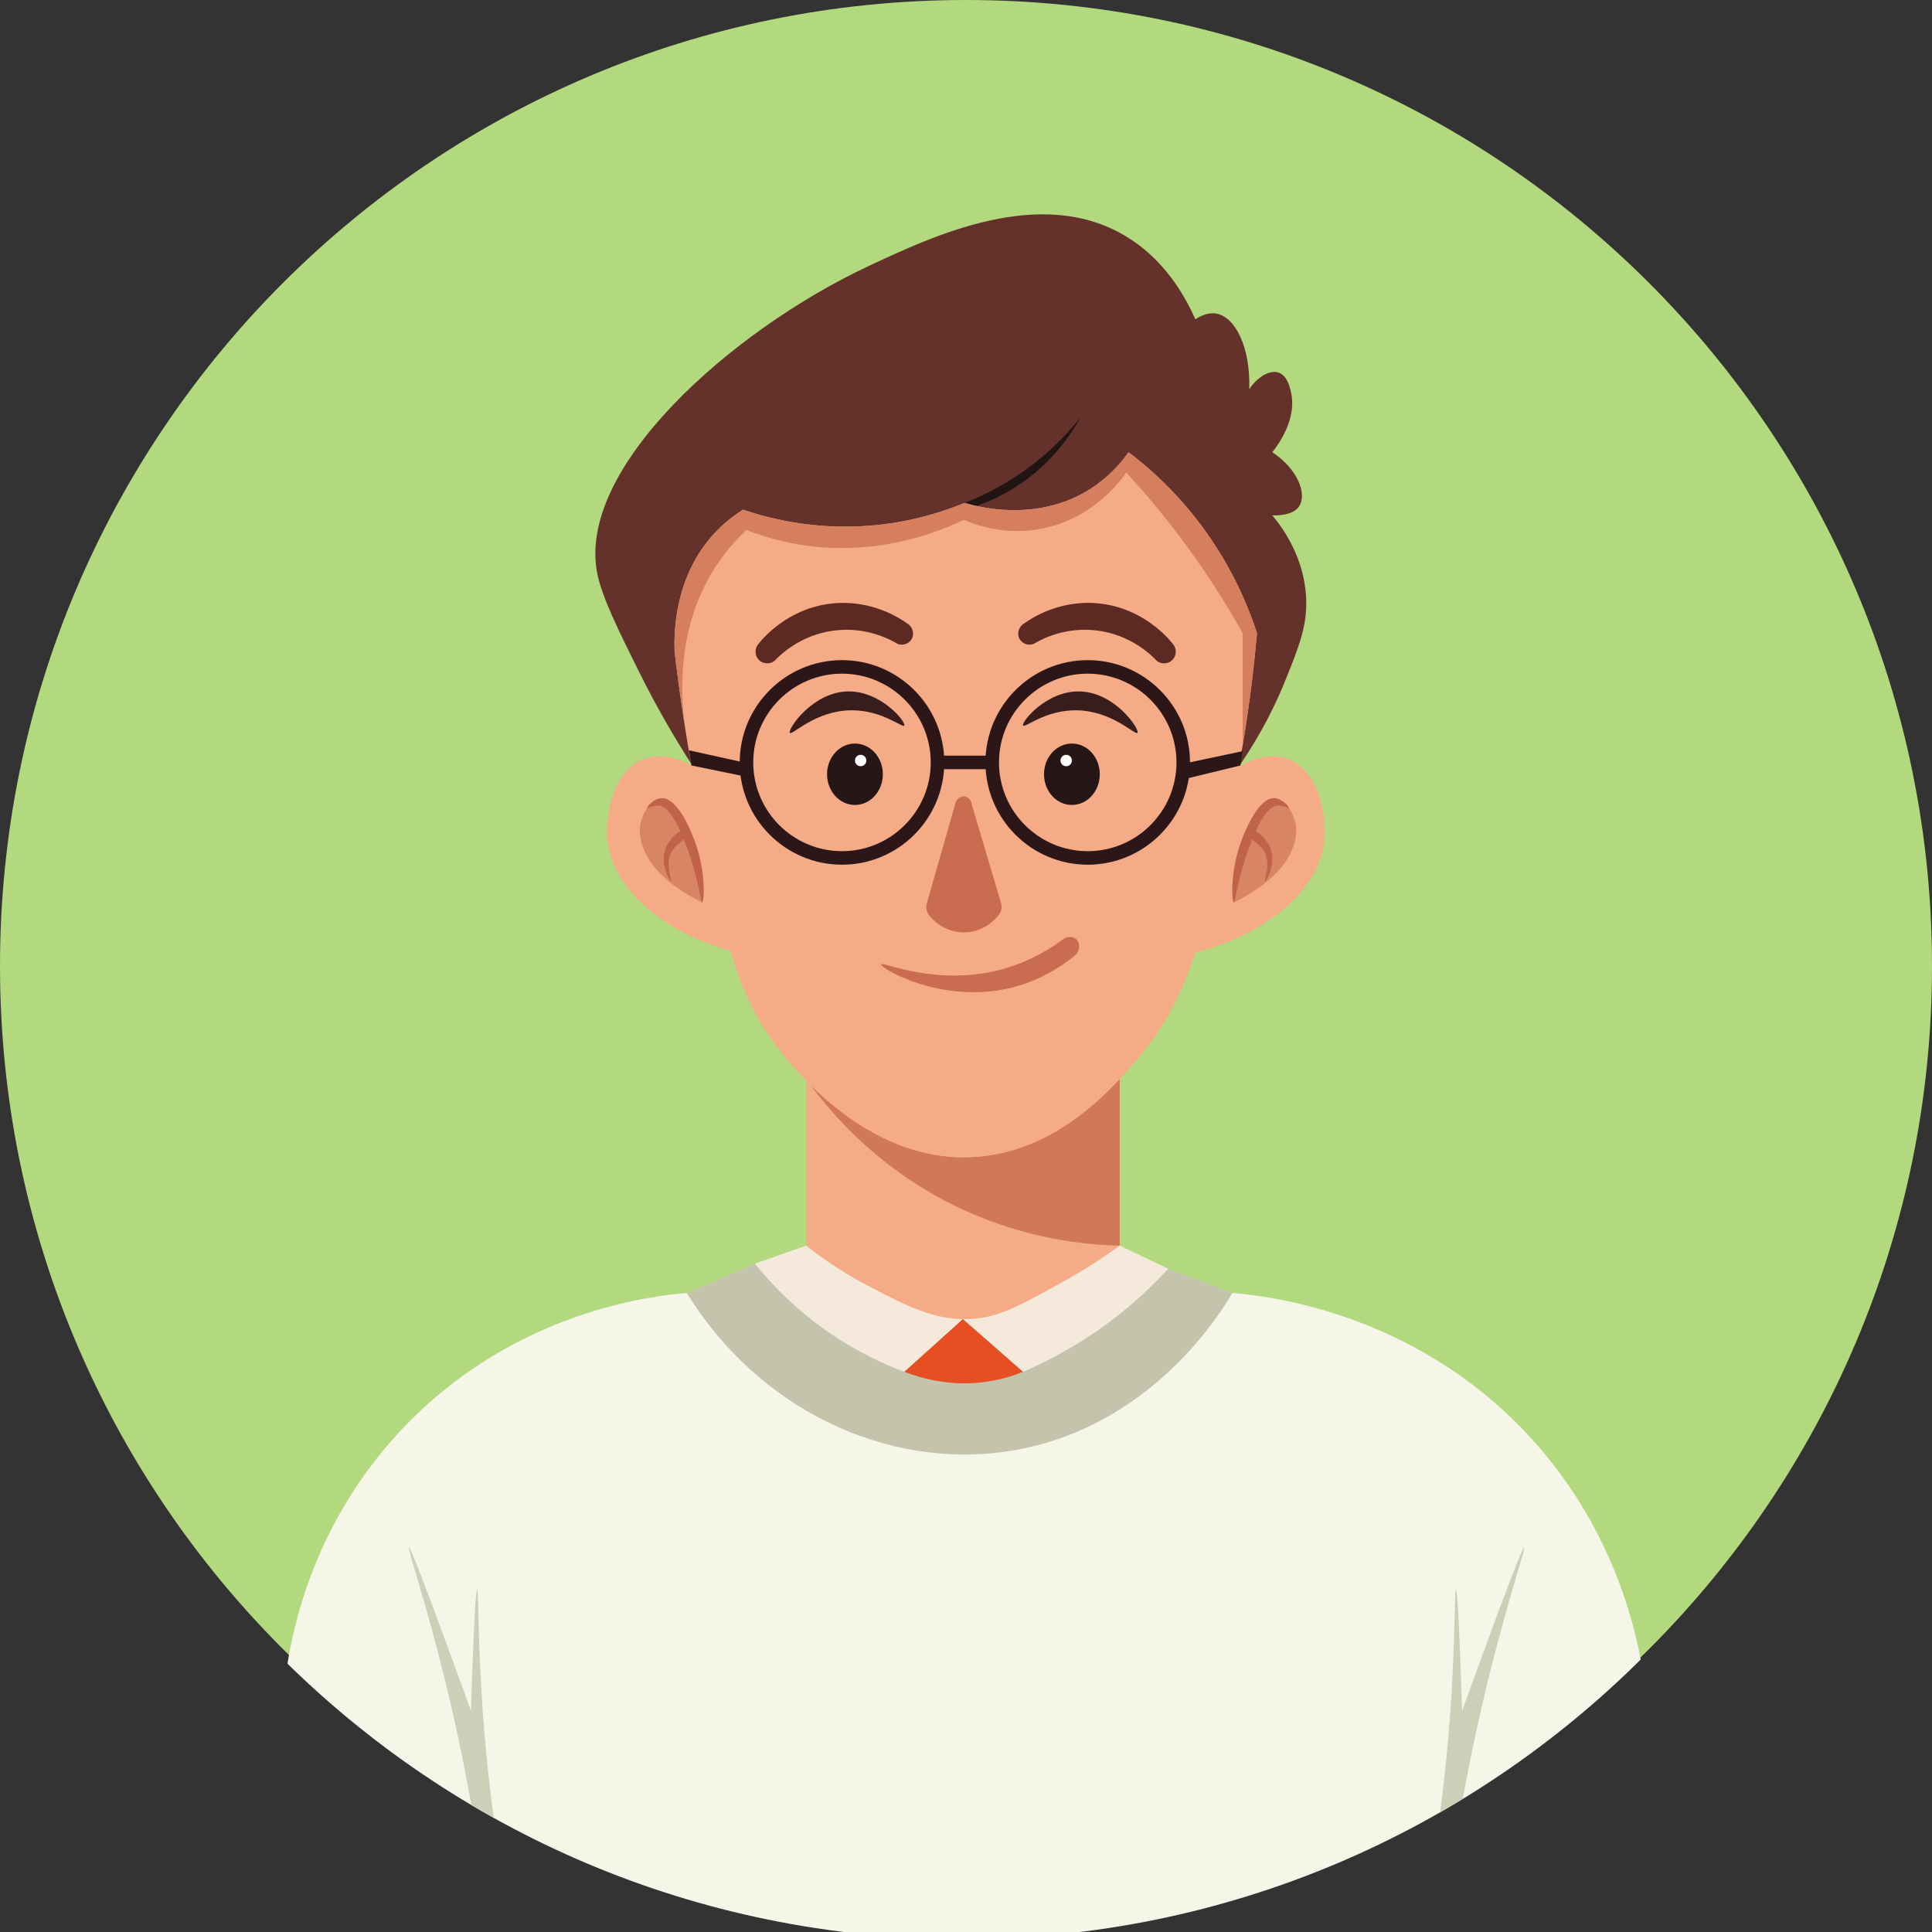 <?xml version="1.0" encoding="UTF-8" standalone="no"?>
<!-- Created with Inkscape (http://www.inkscape.org/) -->

<svg
   version="1.1"
   id="svg2"
   xml:space="preserve"
   width="760"
   height="759.999"
   viewBox="0 0 760 759.999"
   xmlns="http://www.w3.org/2000/svg"
   xmlns:svg="http://www.w3.org/2000/svg"><rect x="0" y="0" width="760" height="759.999" fill="#333333" stroke="none"/><defs
     id="defs6"><clipPath
       clipPathUnits="userSpaceOnUse"
       id="clipPath336"><path
         d="m 7587.42,11282.1 c 0,-1574 -1275.99,-2849.99 -2850,-2849.99 -1574.01,0 -2850,1275.99 -2850,2849.99 0,1574 1275.99,2850 2850,2850 1574.01,0 2850,-1276 2850,-2850"
         id="path334" /></clipPath></defs><path
     d="M 760,380 C 760,589.867 589.868,759.999 380,759.999 170.132,759.999 5.6963255e-6,589.867 5.6963255e-6,380 5.6963255e-6,170.133 170.132,5.2546241e-6 380,5.2546241e-6 589.868,5.2546241e-6 760,170.133 760,380"
     style="fill:#b2d97e;fill-opacity:1;fill-rule:nonzero;stroke:none;stroke-width:0.133"
     id="path328" /><g
     id="g330"
     transform="matrix(0.133,0,0,-0.133,-251.656,1884.28)"><g
       id="g332"
       clip-path="url(#clipPath336)"><path
         d="m 3923.39,10343.3 c -104.85,-8.7 -501.8,-54.2 -826.72,-386.63 C 2818.61,9672.19 2756.4,9344.47 2740,9230 c 129.4,-128.13 917.75,-883.17 2130,-830 1056.44,46.33 1724.38,675.3 1880,830 -20.47,123.82 -87.87,426.47 -341.69,697.01 -336.67,358.89 -763.1,407.29 -871.42,416.29 -537.83,0 -1075.66,0 -1613.5,0"
         style="fill:#f5f6e8;fill-opacity:1;fill-rule:nonzero;stroke:none"
         id="path338" /><path
         d="m 3289.62,8809.37 c -8.17,47.47 -20.13,113.25 -36.39,191.23 -73.33,351.79 -158.04,587.18 -151.56,589.4 4.1,1.41 42.09,-91.56 183.33,-482.5 9.73,293.57 15.15,359.21 18.33,359.17 5.57,-0.09 -0.14,-200.06 26.67,-481.67 8.49,-89.16 17.98,-162.88 25.09,-213.67 -21.82,12.67 -43.64,25.36 -65.47,38.04"
         style="fill:#cdcfb8;fill-opacity:1;fill-rule:nonzero;stroke:none"
         id="path340" /><path
         d="m 6212.14,8809.37 c 8.17,47.47 20.13,113.25 36.39,191.23 73.33,351.79 158.04,587.18 151.56,589.4 -4.1,1.41 -42.09,-91.56 -183.33,-482.5 -9.73,293.57 -15.14,359.21 -18.33,359.17 -5.57,-0.09 0.13,-200.05 -26.67,-481.67 -8.49,-89.16 -17.98,-162.88 -25.09,-213.67 21.82,12.68 43.65,25.36 65.47,38.04"
         style="fill:#cdcfb8;fill-opacity:1;fill-rule:nonzero;stroke:none"
         id="path342" /><path
         d="m 4125,10430 -201.61,-86.7 c 210.43,-342.3 591.96,-526.42 959.94,-466.63 416.33,67.64 624.75,416.53 653.56,466.63 -63.13,23.9 -126.26,47.8 -189.39,71.7 l -1222.5,15"
         style="fill:#c4c4ad;fill-opacity:1;fill-rule:nonzero;stroke:none"
         id="path344" /><path
         d="m 5203.93,10483.3 c 47.85,-22.7 95.71,-45.5 143.57,-68.3 -43.58,-47.5 -98.88,-100.6 -167.5,-152.5 -95.56,-72.3 -187.58,-120.4 -262.18,-152.5 -59.27,52 -118.55,103.9 -177.83,155.9 -57.66,-52 -115.31,-103.9 -172.97,-155.9 -56.88,21.4 -124,52.3 -194.52,97.5 -115.23,73.9 -195.44,157.9 -247.5,222.5 50.56,17.8 101.11,35.6 151.66,53.3 h 927.27"
         style="fill:#f5e9db;fill-opacity:1;fill-rule:nonzero;stroke:none"
         id="path346" /><path
         d="m 4567.02,10110 172.97,155.9 177.83,-155.9 c -27.15,-11.1 -59.78,-21.4 -97.35,-27.7 -110.74,-18.6 -202.96,8.2 -253.45,27.7"
         style="fill:#e74e21;fill-opacity:1;fill-rule:nonzero;stroke:none"
         id="path348" /><path
         d="m 3941.19,11901.3 c -42.82,66.3 -101.15,162.6 -161.19,283.7 -57.39,115.8 -104.87,211.8 -120,280 -69.57,313.9 394.84,724.9 800,915 194.43,91.2 509.53,239.1 760,90 112.93,-67.2 174.44,-172 207.57,-246.7 30.02,19.4 51.25,18.8 62.43,16.7 55.65,-10.2 101,-99.2 97.08,-223.3 26.74,39 62.85,57.6 87.92,48.3 23.73,-8.8 31.38,-40.2 35,-55 19.49,-80 -35.53,-155.8 -54.65,-180 78.27,-52.2 102,-125.6 79.45,-159.8 -18.57,-28.1 -67.08,-27.4 -79.45,-26.9 33.12,-39.9 92.36,-123.6 99.65,-238.3 5.39,-84.8 -20.1,-148 -61.41,-250.4 -25.65,-63.7 -67.78,-153.4 -136.65,-253.3 -538.58,0 -1077.16,0 -1615.75,0"
         style="fill:#64312b;fill-opacity:1;fill-rule:nonzero;stroke:none"
         id="path350" /><path
         d="m 4745,12680 c 56.95,22.2 133.1,59.2 211.25,121.3 56.97,45.2 99.87,91.8 131.17,131.2 -24.64,-45.1 -71.92,-117.3 -154.92,-180 -56.59,-42.7 -111.52,-67.3 -152.3,-81.6 -11.74,3 -23.47,6.1 -35.2,9.1"
         style="fill:#211514;fill-opacity:1;fill-rule:nonzero;stroke:none"
         id="path352" /><path
         d="m 5203.93,10976.1 v -492.8 c -39.06,-28.4 -95.61,-66.9 -167.27,-106.6 -125.76,-69.7 -188.64,-104.5 -266.66,-110 -110.71,-7.8 -199.39,39.2 -317.47,101.7 -77.31,40.9 -136.4,83.6 -175.87,114.9 0,164.3 0,328.6 0,492.8 h 927.27"
         style="fill:#f4ab86;fill-opacity:1;fill-rule:nonzero;stroke:none"
         id="path354" /><path
         d="m 5203.93,10483.3 c -103.61,2.3 -275.11,19.5 -463.93,106.7 -236.76,109.3 -379.64,272.7 -449.63,367.2 99.26,-97.8 256.8,-212.7 453.1,-212.7 7.12,0 14.3,0.2 21.53,0.5 202.56,8.6 351.36,137.1 438.93,231.1 v -492.8 0"
         style="fill:#d17859;fill-opacity:1;fill-rule:nonzero;stroke:none"
         id="path356" /><path
         d="m 5610,12295 c -7.6,-86.8 -20.3,-200.1 -42.5,-332.9 -10.3,-61.7 -22.6,-127.6 -37.5,-197.1 -77.3,-360.2 -119.6,-546.5 -270,-725 -69.4,-82.4 -239.4,-284.1 -495,-295 -322.6,-13.8 -545.3,286.5 -585,340 -122.4,165 -159.9,368.3 -235,775 -5.7,31 -11,60.9 -15.9,89.8 -1.1,6.4 -2.1,12.7 -3.2,18.9 -2.8,17 -5.5,33.6 -8,49.7 -13.8,88.1 -23.6,163.4 -30.5,221.7 -2.1,55.5 -0.8,222.1 117.6,349.9 27.8,30 57.3,52.7 85,70 83,-28.1 225.2,-63.7 400,-45 105.2,11.2 191.7,38.9 255,65 35.7,-10.7 211.8,-59.4 370,40 54.5,34.3 91.3,76.3 115,110 52.6,-39.8 112,-92.2 170,-160 117.9,-137.7 178.2,-278.2 210,-375"
         style="fill:#f4ab86;fill-opacity:1;fill-rule:nonzero;stroke:none"
         id="path358" /><path
         d="m 5556.94,11901.3 c 22.27,12.6 83.23,43.4 143.06,22 91.67,-32.7 114.64,-164 110,-233.3 -9.86,-147.3 -162.56,-282.8 -382.43,-340.3 43.13,183.9 86.25,367.7 129.37,551.6"
         style="fill:#f4ab86;fill-opacity:1;fill-rule:nonzero;stroke:none"
         id="path360" /><path
         d="m 5541.49,11498.6 c 6.78,41.4 49.41,292.3 125.88,295.6 0.52,0 1.04,0.1 1.56,0.1 9.78,0 21.5,-4.1 35.11,-16.6 6.92,-10 16.35,-26.6 20.19,-48.5 6.44,-37 -6.91,-66.4 -14.78,-83.8 -38.44,-84.7 -151.83,-139.2 -167.96,-146.8"
         style="fill:#d88563;fill-opacity:1;fill-rule:nonzero;stroke:none"
         id="path362" /><path
         d="m 5661.83,11806.8 c -50.76,2.7 -93.13,-112 -100.02,-131.4 -32.59,-91.7 -25.78,-176.2 -20.32,-176.8 4.92,-0.5 9.54,67 47.22,167.9 35.44,95 62,117.5 83.64,118.4 15.68,0.7 30.18,-9.9 31.69,-7.2 1.97,3.6 -19.62,27.9 -42.21,29.1"
         style="fill:#c1634a;fill-opacity:1;fill-rule:nonzero;stroke:none"
         id="path364" /><path
         d="m 5647.5,11664 c 22.31,-46.8 -9.6,-103.1 -13.73,-102.2 -4.1,0.9 21.26,55.6 -5.82,92.9 -15.32,21.1 -43.57,31.2 -40.66,47.1 0.13,0.7 1.27,6.5 5.71,8.6 12.29,6 41.72,-19.7 54.5,-46.4"
         style="fill:#c1634a;fill-opacity:1;fill-rule:nonzero;stroke:none"
         id="path366" /><path
         d="m 3941.19,11901.3 c -22.26,12.6 -83.23,43.4 -143.06,22 -91.67,-32.7 -114.63,-164 -110,-233.3 9.87,-147.3 162.56,-282.8 382.43,-340.3 -43.12,183.9 -86.24,367.7 -129.37,551.6"
         style="fill:#f4ab86;fill-opacity:1;fill-rule:nonzero;stroke:none"
         id="path368" /><path
         d="m 3968.99,11498.6 c -16.14,7.6 -129.52,62.1 -167.96,146.8 -7.87,17.4 -21.22,46.8 -14.78,83.8 3.84,21.9 13.26,38.5 20.19,48.5 13.61,12.5 25.32,16.6 35.11,16.6 0.52,0 1.04,-0.1 1.56,-0.1 76.47,-3.3 119.1,-254.2 125.88,-295.6"
         style="fill:#d88563;fill-opacity:1;fill-rule:nonzero;stroke:none"
         id="path370" /><path
         d="m 3848.65,11806.8 c 50.75,2.7 93.13,-112 100.02,-131.4 32.59,-91.7 25.78,-176.2 20.32,-176.8 -4.92,-0.5 -9.54,67 -47.22,167.9 -35.44,95 -62,117.5 -83.64,118.4 -15.68,0.7 -30.19,-9.9 -31.69,-7.2 -1.97,3.6 19.62,27.9 42.21,29.1"
         style="fill:#c1634a;fill-opacity:1;fill-rule:nonzero;stroke:none"
         id="path372" /><path
         d="m 3862.98,11664 c -22.31,-46.8 9.6,-103.1 13.72,-102.2 4.11,0.9 -21.26,55.6 5.82,92.9 15.32,21.1 43.57,31.2 40.66,47.1 -0.12,0.7 -1.26,6.5 -5.7,8.6 -12.29,6 -41.72,-19.7 -54.5,-46.4"
         style="fill:#c1634a;fill-opacity:1;fill-rule:nonzero;stroke:none"
         id="path374" /><path
         d="m 4716.67,11786.7 -83.32,-290.8 c -3.55,-12.4 -0.81,-25.8 7.21,-35.9 25.91,-32.6 65.86,-51.6 107.77,-50 48.52,1.8 80.65,30.5 97.08,50.2 8.49,10.1 11.23,23.9 7.45,36.5 -28.73,96.7 -57.46,193.3 -86.19,290 -0.68,12.7 -9.41,23 -20,25 -13.36,2.5 -28.43,-8.3 -30,-25"
         style="fill:#c96c4f;fill-opacity:1;fill-rule:nonzero;stroke:none"
         id="path376" /><path
         d="m 4862.5,11302.5 c 74.23,21.3 131.85,56 172.5,85.8 13.33,10.1 30.48,9.9 40,1.7 12.21,-10.6 12.81,-35.3 -5,-50 -42.88,-34.3 -108.84,-76.7 -196.63,-96.2 -200.74,-44.7 -377.94,60.6 -375.04,71.2 2.76,10.1 168.24,-68.7 364.17,-12.5"
         style="fill:#c96c4f;fill-opacity:1;fill-rule:nonzero;stroke:none"
         id="path378" /><path
         d="m 4182.5,12212.5 c -15.03,-11 -35.95,-8.5 -47.5,5 -10.71,12.5 -10.91,31.7 0,45 13.75,17.2 87.52,105.9 217.5,120 117.57,12.7 202.12,-44.2 222.5,-58.7 16.8,-9.7 22.44,-30.9 13.75,-46.3 -7.64,-13.6 -24.91,-20.2 -40.9,-14.8 -20.82,12.5 -92.54,52.2 -189.1,39.8 -99.6,-12.8 -159.93,-72.7 -176.25,-90"
         style="fill:#5c2923;fill-opacity:1;fill-rule:nonzero;stroke:none"
         id="path380" /><path
         d="m 5314.08,12212.5 c 15.03,-11 35.94,-8.5 47.5,5 10.71,12.5 10.91,31.7 0,45 -13.75,17.2 -87.53,105.9 -217.5,120 -117.58,12.7 -202.13,-44.2 -222.5,-58.7 -16.8,-9.7 -22.44,-30.9 -13.75,-46.3 7.63,-13.6 24.9,-20.2 40.9,-14.8 20.82,12.5 92.53,52.2 189.1,39.8 99.6,-12.8 159.93,-72.7 176.25,-90"
         style="fill:#5c2923;fill-opacity:1;fill-rule:nonzero;stroke:none"
         id="path382" /><path
         d="m 4400,12122.5 c 97.81,1.9 172.84,-90.8 166.67,-100.8 -5.18,-8.4 -64.63,45.7 -156.67,45 -107.12,-0.9 -175.08,-75.4 -181.67,-66.7 -7.41,9.8 66.26,120.5 171.67,122.5"
         style="fill:#391d1d;fill-opacity:1;fill-rule:nonzero;stroke:none"
         id="path384" /><path
         d="m 5084.84,12122.5 c -97.8,1.9 -172.83,-90.8 -166.67,-100.8 5.17,-8.4 64.63,45.7 156.67,45 107.12,-0.9 175.08,-75.4 181.67,-66.7 7.41,9.8 -66.26,120.5 -171.67,122.5"
         style="fill:#391d1d;fill-opacity:1;fill-rule:nonzero;stroke:none"
         id="path386" /><path
         d="m 4503.33,11877.5 c 0,-50.2 -36.93,-90.8 -82.5,-90.8 -45.56,0 -82.5,40.6 -82.5,90.8 0,50.2 36.94,90.8 82.5,90.8 45.57,0 82.5,-40.6 82.5,-90.8"
         style="fill:#271616;fill-opacity:1;fill-rule:nonzero;stroke:none"
         id="path388" /><path
         d="m 4454.58,11918.1 c 0,-9.3 -7.55,-16.8 -16.87,-16.8 -9.32,0 -16.88,7.5 -16.88,16.8 0,9.3 7.56,16.9 16.88,16.9 9.32,0 16.87,-7.6 16.87,-16.9"
         style="fill:#ffffff;fill-opacity:1;fill-rule:nonzero;stroke:none"
         id="path390" /><path
         d="m 5145,11877.5 c 0,-50.2 -36.94,-90.8 -82.5,-90.8 -45.56,0 -82.5,40.6 -82.5,90.8 0,50.2 36.94,90.8 82.5,90.8 45.56,0 82.5,-40.6 82.5,-90.8"
         style="fill:#271616;fill-opacity:1;fill-rule:nonzero;stroke:none"
         id="path392" /><path
         d="m 5062.5,11918.1 c 0,-9.3 -7.55,-16.8 -16.87,-16.8 -9.33,0 -16.88,7.5 -16.88,16.8 0,9.3 7.55,16.9 16.88,16.9 9.32,0 16.87,-7.6 16.87,-16.9"
         style="fill:#ffffff;fill-opacity:1;fill-rule:nonzero;stroke:none"
         id="path394" /><path
         d="m 4382.5,12175 c -144.74,0 -262.5,-117.8 -262.5,-262.5 0,-144.7 117.76,-262.5 262.5,-262.5 144.74,0 262.5,117.8 262.5,262.5 0,144.7 -117.76,262.5 -262.5,262.5 z m 0,-565 c -166.8,0 -302.5,135.7 -302.5,302.5 0,166.8 135.7,302.5 302.5,302.5 166.8,0 302.5,-135.7 302.5,-302.5 0,-166.8 -135.7,-302.5 -302.5,-302.5"
         style="fill:#2c1617;fill-opacity:1;fill-rule:nonzero;stroke:none"
         id="path396" /><path
         d="m 5109.34,12175 c -144.74,0 -262.5,-117.8 -262.5,-262.5 0,-144.7 117.76,-262.5 262.5,-262.5 144.74,0 262.5,117.8 262.5,262.5 0,144.7 -117.76,262.5 -262.5,262.5 z m 0,-565 c -166.8,0 -302.5,135.7 -302.5,302.5 0,166.8 135.7,302.5 302.5,302.5 166.8,0 302.5,-135.7 302.5,-302.5 0,-166.8 -135.7,-302.5 -302.5,-302.5"
         style="fill:#2c1617;fill-opacity:1;fill-rule:nonzero;stroke:none"
         id="path398" /><path
         d="M 4826.84,11892.5 H 4665 v 40 h 161.84 v -40"
         style="fill:#2c1617;fill-opacity:1;fill-rule:nonzero;stroke:none"
         id="path400" /><path
         d="m 4085.31,11873.1 c -49.39,10.1 -98.79,20.3 -148.18,30.4 -2.37,15 -4.75,29.9 -7.13,44.8 54.89,-12.1 109.79,-24.2 164.68,-36.4 l -9.37,-38.8"
         style="fill:#2c1617;fill-opacity:1;fill-rule:nonzero;stroke:none"
         id="path402" /><path
         d="m 5392.5,11862.5 c 4.89,16.5 9.77,33 14.66,49.4 53.45,11.3 106.89,22.6 160.34,33.9 -2.24,-14.1 -4.47,-28.3 -6.7,-42.4 -56.1,-13.6 -112.2,-27.3 -168.3,-40.9"
         style="fill:#2c1617;fill-opacity:1;fill-rule:nonzero;stroke:none"
         id="path404" /><path
         d="m 5567.5,11962.1 v 332.9 c -50.5,90.3 -113.2,189.3 -190.8,291.7 -51.7,68.1 -103.4,129.1 -153.4,183.3 -16.9,-24.5 -99.2,-138.2 -253.3,-166.7 -24.19,-4.5 -47.29,-6.3 -68.96,-6.3 -73.93,0 -131.16,21.4 -157.84,33 -70.74,-33.5 -199.56,-83.5 -360.64,-83.5 -32.92,0 -67.17,2.1 -102.56,6.8 -69.9,9.4 -130.3,27.3 -180,46.7 -29,-27.1 -57.6,-59 -83.3,-96.7 -117.4,-171.4 -114.3,-367.9 -98.8,-484.9 -13.8,88.1 -23.6,163.4 -30.5,221.7 -0.23,6.1 -0.42,13.5 -0.42,22 0.01,69.5 12.57,214.1 118.02,327.9 27.8,30 57.3,52.7 85,70 66.93,-22.7 172.38,-50.2 302.37,-50.2 31.2,0 63.8,1.6 97.63,5.2 105.2,11.2 191.7,38.9 255,65 18.53,-5.6 74.91,-21.3 146.97,-21.3 66.75,0 146.95,13.5 223.03,61.3 54.5,34.3 91.3,76.3 115,110 52.6,-39.8 112,-92.2 170,-160 117.9,-137.7 178.2,-278.2 210,-375 -7.6,-86.8 -20.3,-200.1 -42.5,-332.9"
         style="fill:#d57f5f;fill-opacity:1;fill-rule:nonzero;stroke:none"
         id="path406" /></g></g></svg>
